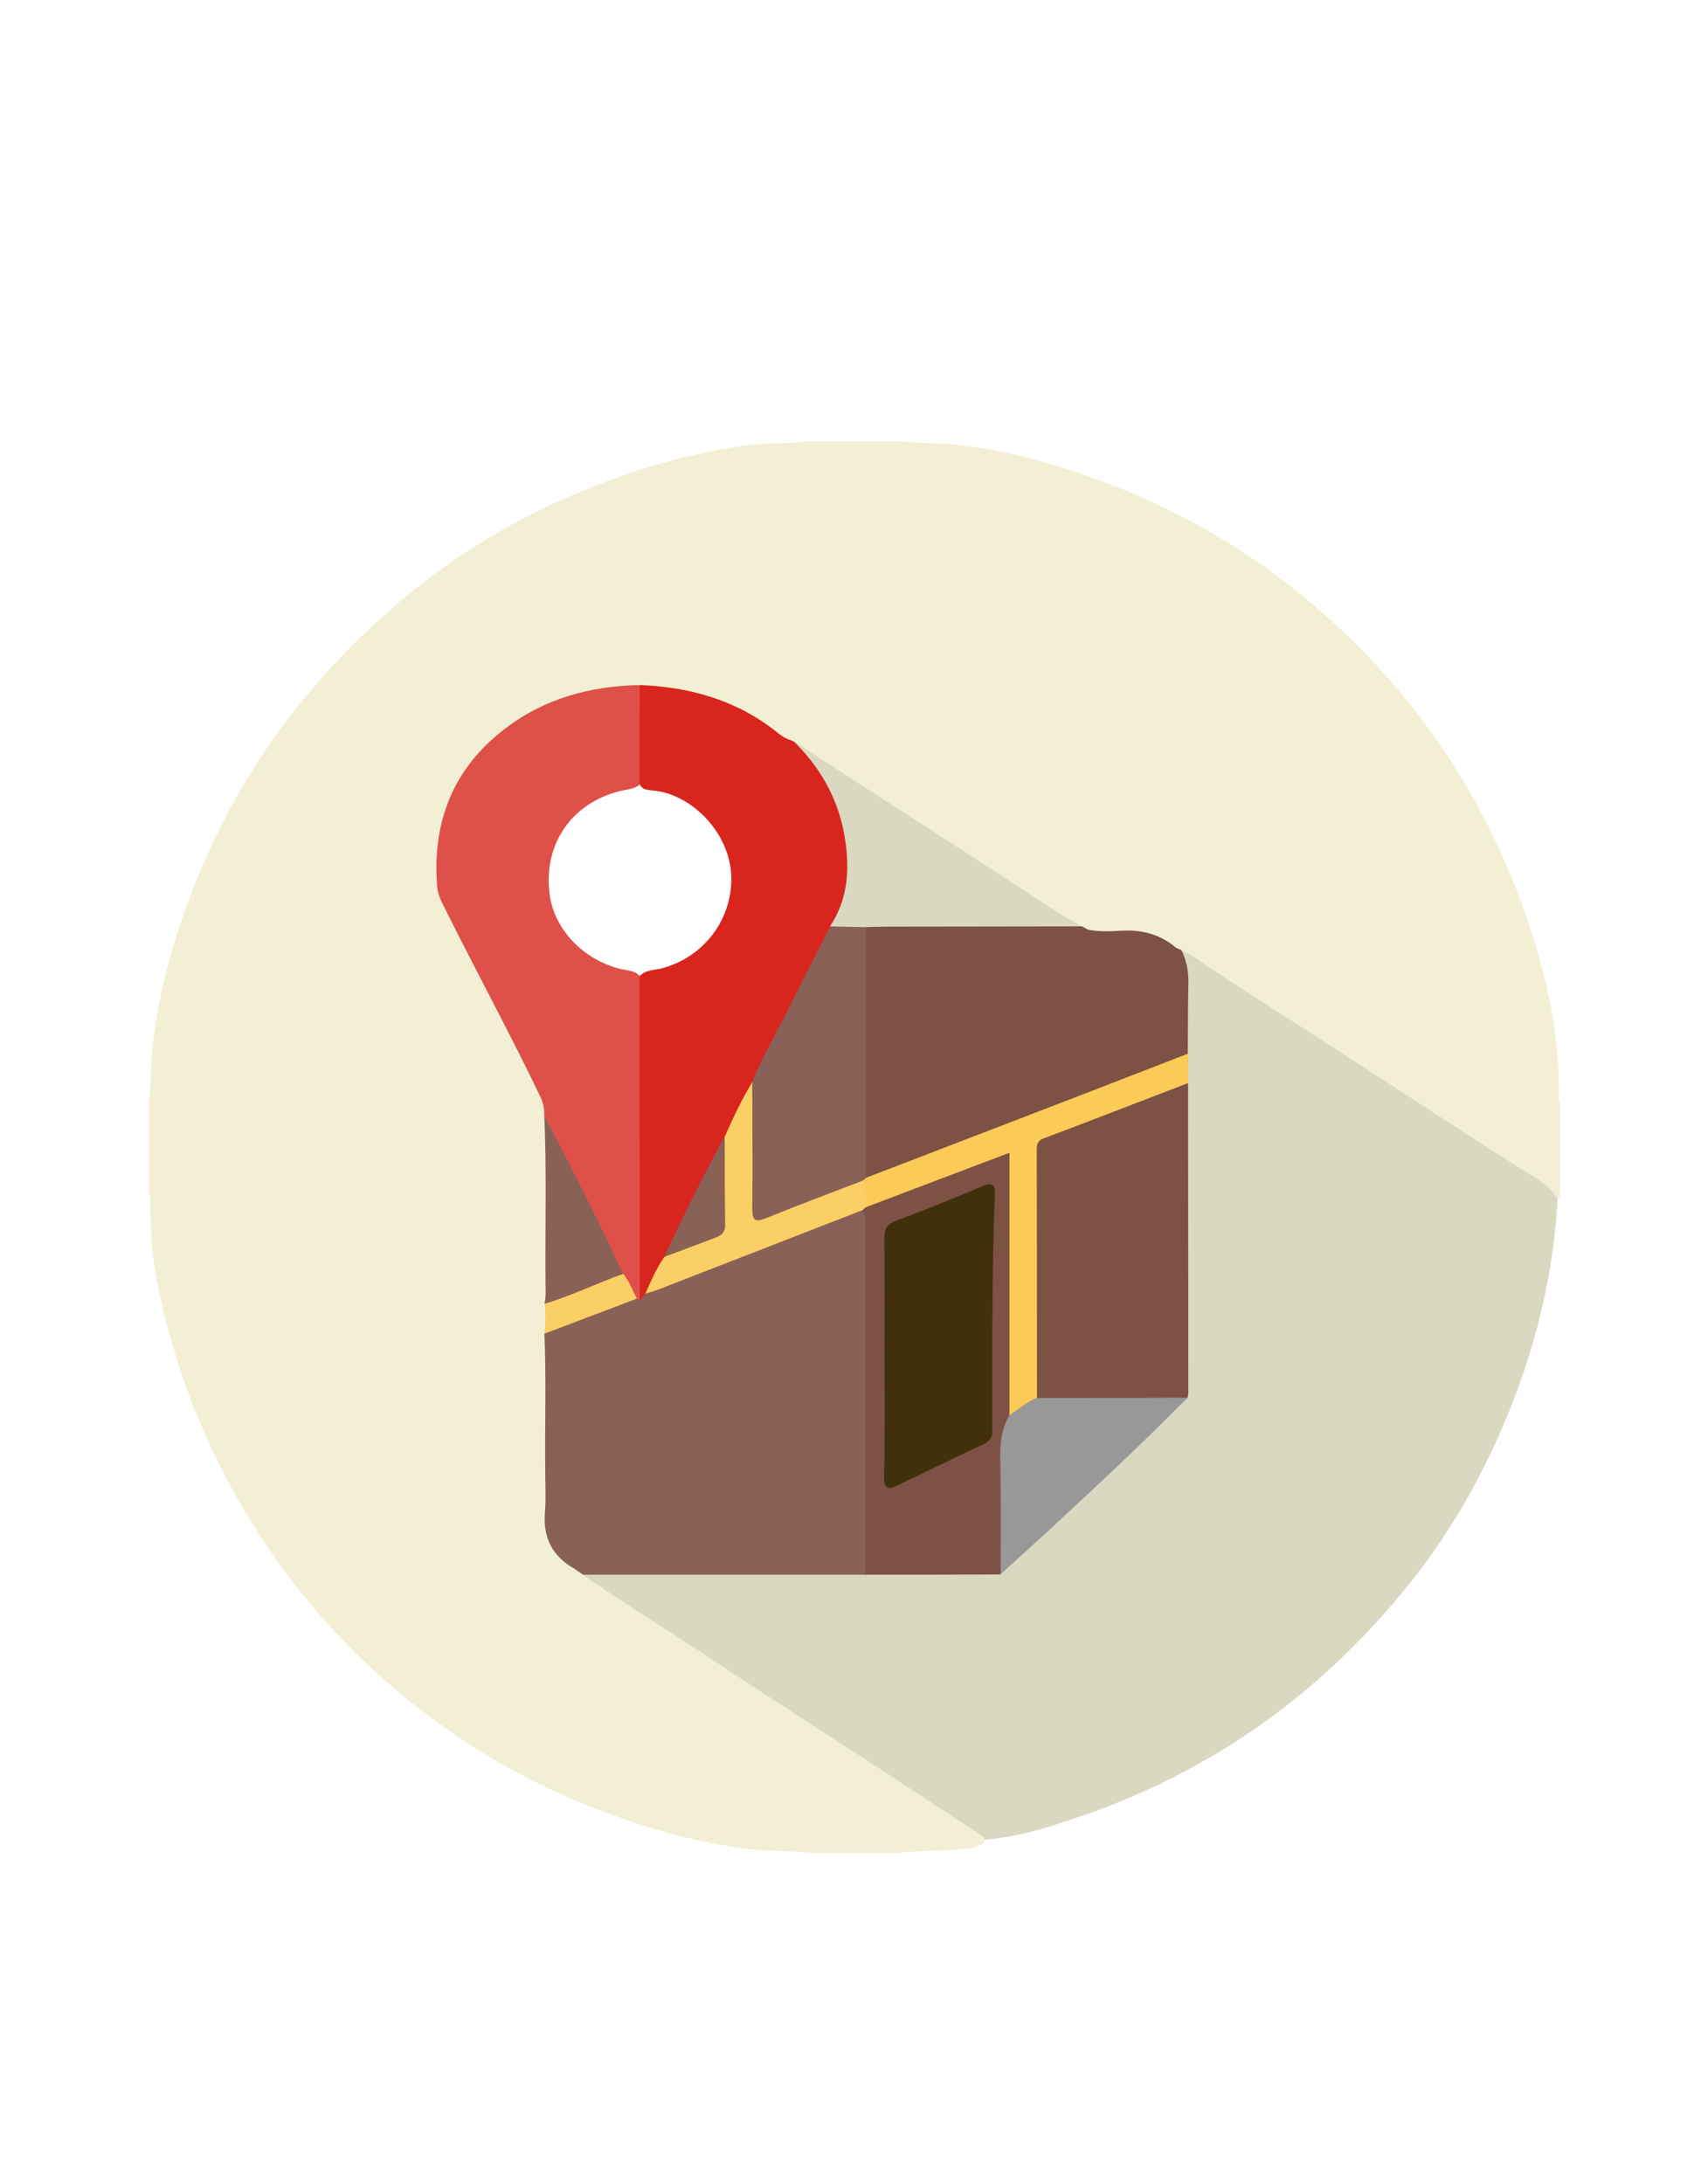 <?xml version="1.0" encoding="utf-8"?>
<!-- Generator: Adobe Illustrator 19.0.0, SVG Export Plug-In . SVG Version: 6.00 Build 0)  -->
<svg version="1.1" id="Calque_1" xmlns="http://www.w3.org/2000/svg" xmlns:xlink="http://www.w3.org/1999/xlink" x="0px" y="0px"
	 viewBox="0 0 612 792" style="enable-background:new 0 0 612 792;" xml:space="preserve">
<style type="text/css">
	.st0{fill:#DBD8C1;}
	.st1{fill:#8A6156;}
	.st2{fill:#DF5049;}
	.st3{fill:#D8251D;}
	.st4{fill:#7D5144;}
	.st5{fill:#FAD066;}
	.st6{fill:#FACB56;}
	.st7{fill:#989898;}
	.st8{fill:#F2EFD4;}
	.st9{fill:#8A6155;}
	.st10{fill:#40310C;}
</style>
<g>
	<path class="st0" d="M565.1,434.1c-1.4,27.8-8,54.4-18.6,80c-9.5,23-22,44.3-37.9,63.5c-18.2,21.9-39,40.7-63.3,55.8
		c-15.2,9.4-31.1,17.2-47.9,23.3c-13.1,4.7-26.3,9.3-40.3,10.4c-7.1-2-12.3-7.2-18.2-11c-23-14.5-45.7-29.6-68.5-44.5
		c-19.3-12.6-38.6-25.2-57.8-37.9c-1.2-0.8-2.3-1.8-3.5-2.7c1.6-1.8,3.8-1.9,6-1.9c32.1-0.1,64.1-0.1,96.2,0c0.8,0,1.6,0.2,2.5,0.3
		c15.6-0.6,31.3-0.1,46.9-0.3c1.8,0.3,3.2-0.3,4.4-1.7c3.2-3.4,7.1-6.1,10.3-9.4c15-15,31.1-29,46.1-44c1.6-1.7,3.5-3.1,5.3-4.5
		c1.7-1.3,2.7-2.9,2.3-5.1c-0.1-34.8,0-69.7,0-104.5c0-2.2,0-4.3,0.3-6.5c-0.4-3.8-0.3-7.5,0-11.3c-0.6-6.5-0.2-13-0.3-19.4
		c-0.1-5.6,0.5-11.3-1.6-16.8c-0.4-0.9-0.3-2,0.3-2.9c4.8,0.8,8.1,4.4,11.9,6.9c18,11.5,35.9,23.2,53.8,34.8
		c14.5,9.3,29.1,18.5,43.5,27.9c8.6,5.6,17.1,11.3,25.8,16.8C564.9,430.6,565,432.2,565.1,434.1z"/>
	<path class="st1" d="M314,571c-35,0-70,0-105,0c-9.1-3.9-13.3-10.5-13.1-20.6c0.4-22.1,0.2-44.2,0.2-66.3c0.7-0.9,1.4-1.9,2.5-2.3
		c10.3-4,20.2-8.7,30.9-11.7c0.7-0.1,1.3-0.1,2-0.2c1.3-0.5,2.1-1.6,3.3-2.1c24.1-10,48.5-19.2,72.8-28.6c2.3-0.9,4.8-1.9,6.9,0.6
		c1.4,2.1,1.4,4.4,1.4,6.7c0.1,39.2,0,78.4,0,117.6C315.9,566.5,315.9,569,314,571z"/>
	<path class="st2" d="M232.1,471.7c-0.4-0.3-0.8-0.6-1.2-0.8c-3.6-1.8-4-5.8-6-8.7c-8-16.2-16.2-32.3-24.3-48.5
		c-1.9-3.7-3.6-7.5-4.5-11.5c-10.7-21.4-20.8-43.1-32.2-64.1c-6-11.1-8.5-22-6.5-34.3c2.4-14.7,9.1-27,20.1-36.9
		c15.5-13.7,33.8-20,54.4-19.7c1,0.9,1.6,2.2,1.6,3.5c0.1,10.7,0.9,21.4-0.4,32.1c-1.2,2.9-4,3.2-6.6,3.7
		c-18.6,3.8-29.6,19.2-27.1,37.9c1.7,12.6,12.2,23.6,25.5,26.9c2.9,0.7,6.5,0.5,8.1,4c0.9,2.6,0.7,5.3,0.7,7.9c0,32.4,0,64.8,0,97.2
		C234,464.3,233.5,468.1,232.1,471.7z"/>
	<path class="st3" d="M232.1,471.7c0-39.2-0.1-78.5-0.1-117.7c2.1-2.3,5.1-2.2,7.8-2.8c14.7-3.8,25-16.4,25.5-31.5
		c0.5-13.5-9.2-27.1-22.5-31.8c-2.1-0.7-4.2-1.1-6.3-1.3c-1.8-0.2-3.7-0.3-4.5-2.4c0-12.3,0-24.6,0.1-36.9
		c18.9-0.2,35.7,5.6,50.7,17c1.3,1,2.6,2,4,2.9c14.3,10.1,20.2,24.7,21.8,41.5c0.9,9.8,0,19.3-6,27.7c-9.3,18.8-18.9,37.4-28.4,56
		c-3.6,6.6-6.8,13.4-10.1,20.1c-7.5,14.5-14.7,29.2-21.9,43.8c-2.8,4.2-3.7,9.6-8,12.8C233.4,470,232.7,470.8,232.1,471.7z"/>
	<path class="st4" d="M427.8,343.1c2.6,4.4,3.5,9.1,3.3,14.2c-0.2,8.3-0.1,16.5-0.2,24.8c-1.4,1.7-3.3,2.7-5.3,3.5
		c-35.2,13.6-70.3,27.4-105.5,41.1c-2.5,1-5.4,2.7-7.4-1c-0.9-2.4-0.8-4.9-0.8-7.4c0-24.7,0-49.3,0-74c0-3-0.4-6,1.6-8.7
		c2.1-1.7,4.7-1.7,7.1-1.7c21.3-0.1,42.6,0,63.9,0c3.2,0,6.2,0.9,9.3,1.8c5.2,0.1,10.3,0.4,15.5,0.1
		C416.8,335.5,422.8,337.8,427.8,343.1z"/>
	<path class="st0" d="M394,335.9c-24,0-48,0.1-72,0.1c-2.7,0-5.3,0.1-8,0.2c-4.3,2.4-8.6,2.7-12.9-0.3c6.4-9.6,7.2-20.3,5.5-31.4
		c-2-13.3-8-24.8-17.4-34.4c-0.9-0.9-1.7-2-2.6-3c7.3,2.8,13.3,7.9,19.8,12c24.1,15.4,48.1,31.1,72.1,46.7
		C383.8,329.1,388.9,332.5,394,335.9z"/>
	<path class="st1" d="M196.1,402.1c10.5,19.7,20.5,39.5,29.9,59.7c-0.3,1-1,1.7-1.9,2.1c-7.9,3.6-16.1,6.8-24.3,9.7
		c-1.3,0.5-2.6,0.4-3.7-0.5C196.1,449.5,196.1,425.8,196.1,402.1z"/>
	<path class="st5" d="M196.1,473.2c10.3-2.9,19.9-7.7,30-11.3c2.2,2.7,3.3,5.9,4.9,9c-11.6,4.4-23.2,8.8-34.8,13.2
		C196.1,480.4,196.1,476.8,196.1,473.2z"/>
	<path class="st4" d="M431,392.8c0,37.4,0.1,74.7,0.1,112.1c0,0.7-0.2,1.3-0.3,2c-2.1,1.6-4.5,2-7,2c-13.9,0-27.8,0-41.7,0
		c-2,0-4-0.1-5.8-1.1c-2.3-1.8-2.1-4.4-2.1-6.9c-0.1-26.9,0-53.9-0.1-80.8c0-5.2,2.1-8.3,7-10.2c14.6-5.6,29.2-11.2,43.7-17
		C426.8,392.2,428.9,391.3,431,392.8z"/>
	<path class="st4" d="M314,571c0-41.6,0-83.3,0-124.9c0-2.5,0.3-5-1.1-7.3c0-1,0.6-1.7,1.4-2.2c10.8-5.2,22.2-9,33.3-13.5
		c4.5-1.8,8.9-3.8,13.5-5.1c4.7-1.3,6.1-0.3,6.5,4.5c0.2,1.8,0.1,3.7,0.1,5.5c0,25.1,0,50.3,0,75.4c0,3.3-0.1,6.7-0.4,10
		c-4.5,12.6-1.8,25.6-2.5,38.5c-0.2,4.1,0,8.3,0,12.4c0,2.4-0.5,4.6-1.9,6.6C346.6,571,330.3,571,314,571z"/>
	<path class="st6" d="M366.2,513.1c0-31.5,0-63,0-95.1c-17.8,6.7-35,13.3-52.2,19.8c-2.3-2.7-1.8-6-1.7-9.2c0.3-0.8,0.9-1.3,1.8-1.5
		c18.7-7.2,37.5-14.4,56.2-21.6c20.3-7.8,40.5-15.6,60.8-23.5c0,3.6,0,7.1,0,10.7c-17.5,6.7-35,13.5-52.5,20.1
		c-2.5,0.9-2.5,2.7-2.5,4.8c0.1,29.7,0.1,59.5,0.1,89.2C373.5,510.1,370.9,513.4,366.2,513.1z"/>
	<path class="st7" d="M366.2,513.1c3.4-2,6.2-4.9,10-6.2c18.2,0,36.5,0,54.7-0.1c-6.7,6.6-13.4,13.3-20.2,19.8
		c-9.6,9.2-19.3,18.2-29,27.2c-6.2,5.7-12.5,11.4-18.7,17c0-13.5,0.1-27-0.1-40.5C362.7,524.4,363,518.5,366.2,513.1z"/>
	<path class="st5" d="M313,428.1c1.2,3.2,1.1,6.4,1,9.7c-0.4,0.3-0.7,0.7-1.1,1c-24.7,9.6-49.4,19.2-74.1,28.8
		c-1.5,0.6-3.1,1-4.7,1.5c2-4.5,4-9.1,6.8-13.2c2.1-2.9,5.4-3.6,8.5-4.9c13.8-5.7,11.6-2.8,11.9-17.8c0.2-7.1-1-14.3,1.7-21.2
		c3-6.8,6.1-13.4,10-19.8c2.2,1.9,1.8,4.5,1.8,6.9c0.1,11.4,0,22.9,0,34.3c0,7.4,0.1,7.4,7.2,4.7c8.2-3.2,16.4-6.3,24.6-9.6
		C308.5,427.8,310.7,426.3,313,428.1z"/>
	<path class="st8" d="M565.5,397.6c0.4-18.3-2.9-36.1-8.1-53.6c-14.3-48.1-40.2-89-78-122.1c-23.9-21-50.9-36.9-80.8-47.8
		c-16.9-6.2-34.2-11.1-52.2-12.9c-6.4-0.7-12.9-0.3-19.3-1.2c-11.3,0-22.7,0-34,0c-6.4,1-12.9,0.5-19.3,1.2
		c-23,2.6-44.9,9.3-66.2,18.4c-30.3,12.9-56.8,31.3-80,54.6c-22.1,22.2-39.8,47.4-52.5,76c-9.8,22.2-17,45.2-19.8,69.4
		c-0.7,6.4-0.3,12.9-1.3,19.3c0,11.3,0,22.7,0,34c1.1,1.9,0.4,3.9,0.5,5.9c0.4,7.1,0.4,14.3,1.7,21.4c5.8,33,17.7,63.8,35.4,92.3
		c14.1,22.7,31.4,42.7,51.6,59.9c21.1,17.9,44.6,32.2,70.3,42.4c19.4,7.7,39.3,13.6,60.2,15.9c6.7,0.7,13.6,0.3,20.3,1.2
		c10.7,0,21.3,0,32,0c7.8-1,15.7-0.6,23.6-1.5c2.6-0.3,5.3-0.4,7.4-2.3c0.7-2.4-1.4-2.7-2.6-3.6c-6-4.2-12.3-8-18.4-12.1
		c-26.8-17.7-54-34.9-80.8-52.7c-15.5-10.3-31.5-19.9-46.7-30.8c-8.1-4.5-11.6-11.3-10.8-20.6c0.4-4.9,0.1-9.9,0.1-14.9
		c-0.2-16.6,0.4-33.2-0.3-49.7c0.4-3.7,0.5-7.4,0.1-11.2c0.4-2.1,0.4-4.3,0.3-6.4c-0.2-20.9,0.5-41.8-0.5-62.7
		c0.1-3.3-1.6-6.1-2.9-8.9c-10.6-21.8-22.2-43.2-33-64.9c-1.3-2.5-2.6-5-2.9-7.9c-1.9-23.6,5.7-43.2,24.9-57.7
		c14.4-10.9,30.8-15.2,48.5-15.6c18.7,0.7,35.9,5.7,50.6,17.7c1,0.8,2.2,1.5,3.4,2c1.3,0.4,2.5,1,3.6,1.7
		c24.8,16.3,49.8,32.1,74.6,48.3c10,6.5,19.9,13.4,30.5,19c3.9,0.8,7.9,0.6,11.8,0.4c7.6-0.5,14.3,1.2,20.2,6.2
		c2.2,0.8,4.2,1.9,6.2,3.2c9.6,6.5,19.4,12.8,29.2,19.1c30,19.1,59.7,38.8,89.7,57.9c4.6,2.9,9.7,5.3,12.8,10.1
		c0.5,0.3,0.9,0.3,1.3-0.1c0-11.3,0-22.7,0-34C565.4,399.3,565.5,398.5,565.5,397.6z"/>
	<path class="st1" d="M313,428.1c-11.6,4.5-23.3,8.8-34.8,13.5c-4,1.6-5.3,1.4-5.3-3.4c0.2-15.3,0-30.6,0-45.9
		c3.4-8.6,8.1-16.6,12.3-24.9c5.3-10.5,10.6-21,16-31.5c4.3,0.1,8.6,0.2,12.9,0.3c0,30.3,0,60.7,0,91
		C313.7,427.5,313.3,427.8,313,428.1z"/>
	<path class="st9" d="M262.9,412c0,10.6,0,21.2,0.2,31.8c0.1,2.9-1.2,4.1-3.6,5c-6.2,2.3-12.4,4.7-18.6,7
		C247.8,441,255.1,426.4,262.9,412z"/>
	<path class="st10" d="M320.9,491.5c0-14.2,0.1-28.3-0.1-42.5c0-3.3,0.8-5,4.1-6.3c10.6-3.9,21.1-8.2,31.5-12.6
		c3.9-1.6,4.6-0.4,4.5,3.2c-1.1,28.5-0.9,56.9-0.9,85.4c0,2.6-1,3.9-3.3,5c-10.4,4.9-20.7,9.9-31.1,14.9c-3.5,1.7-4.9,1.3-4.9-3.1
		C321.1,520.8,320.9,506.1,320.9,491.5z"/>
</g>
</svg>
